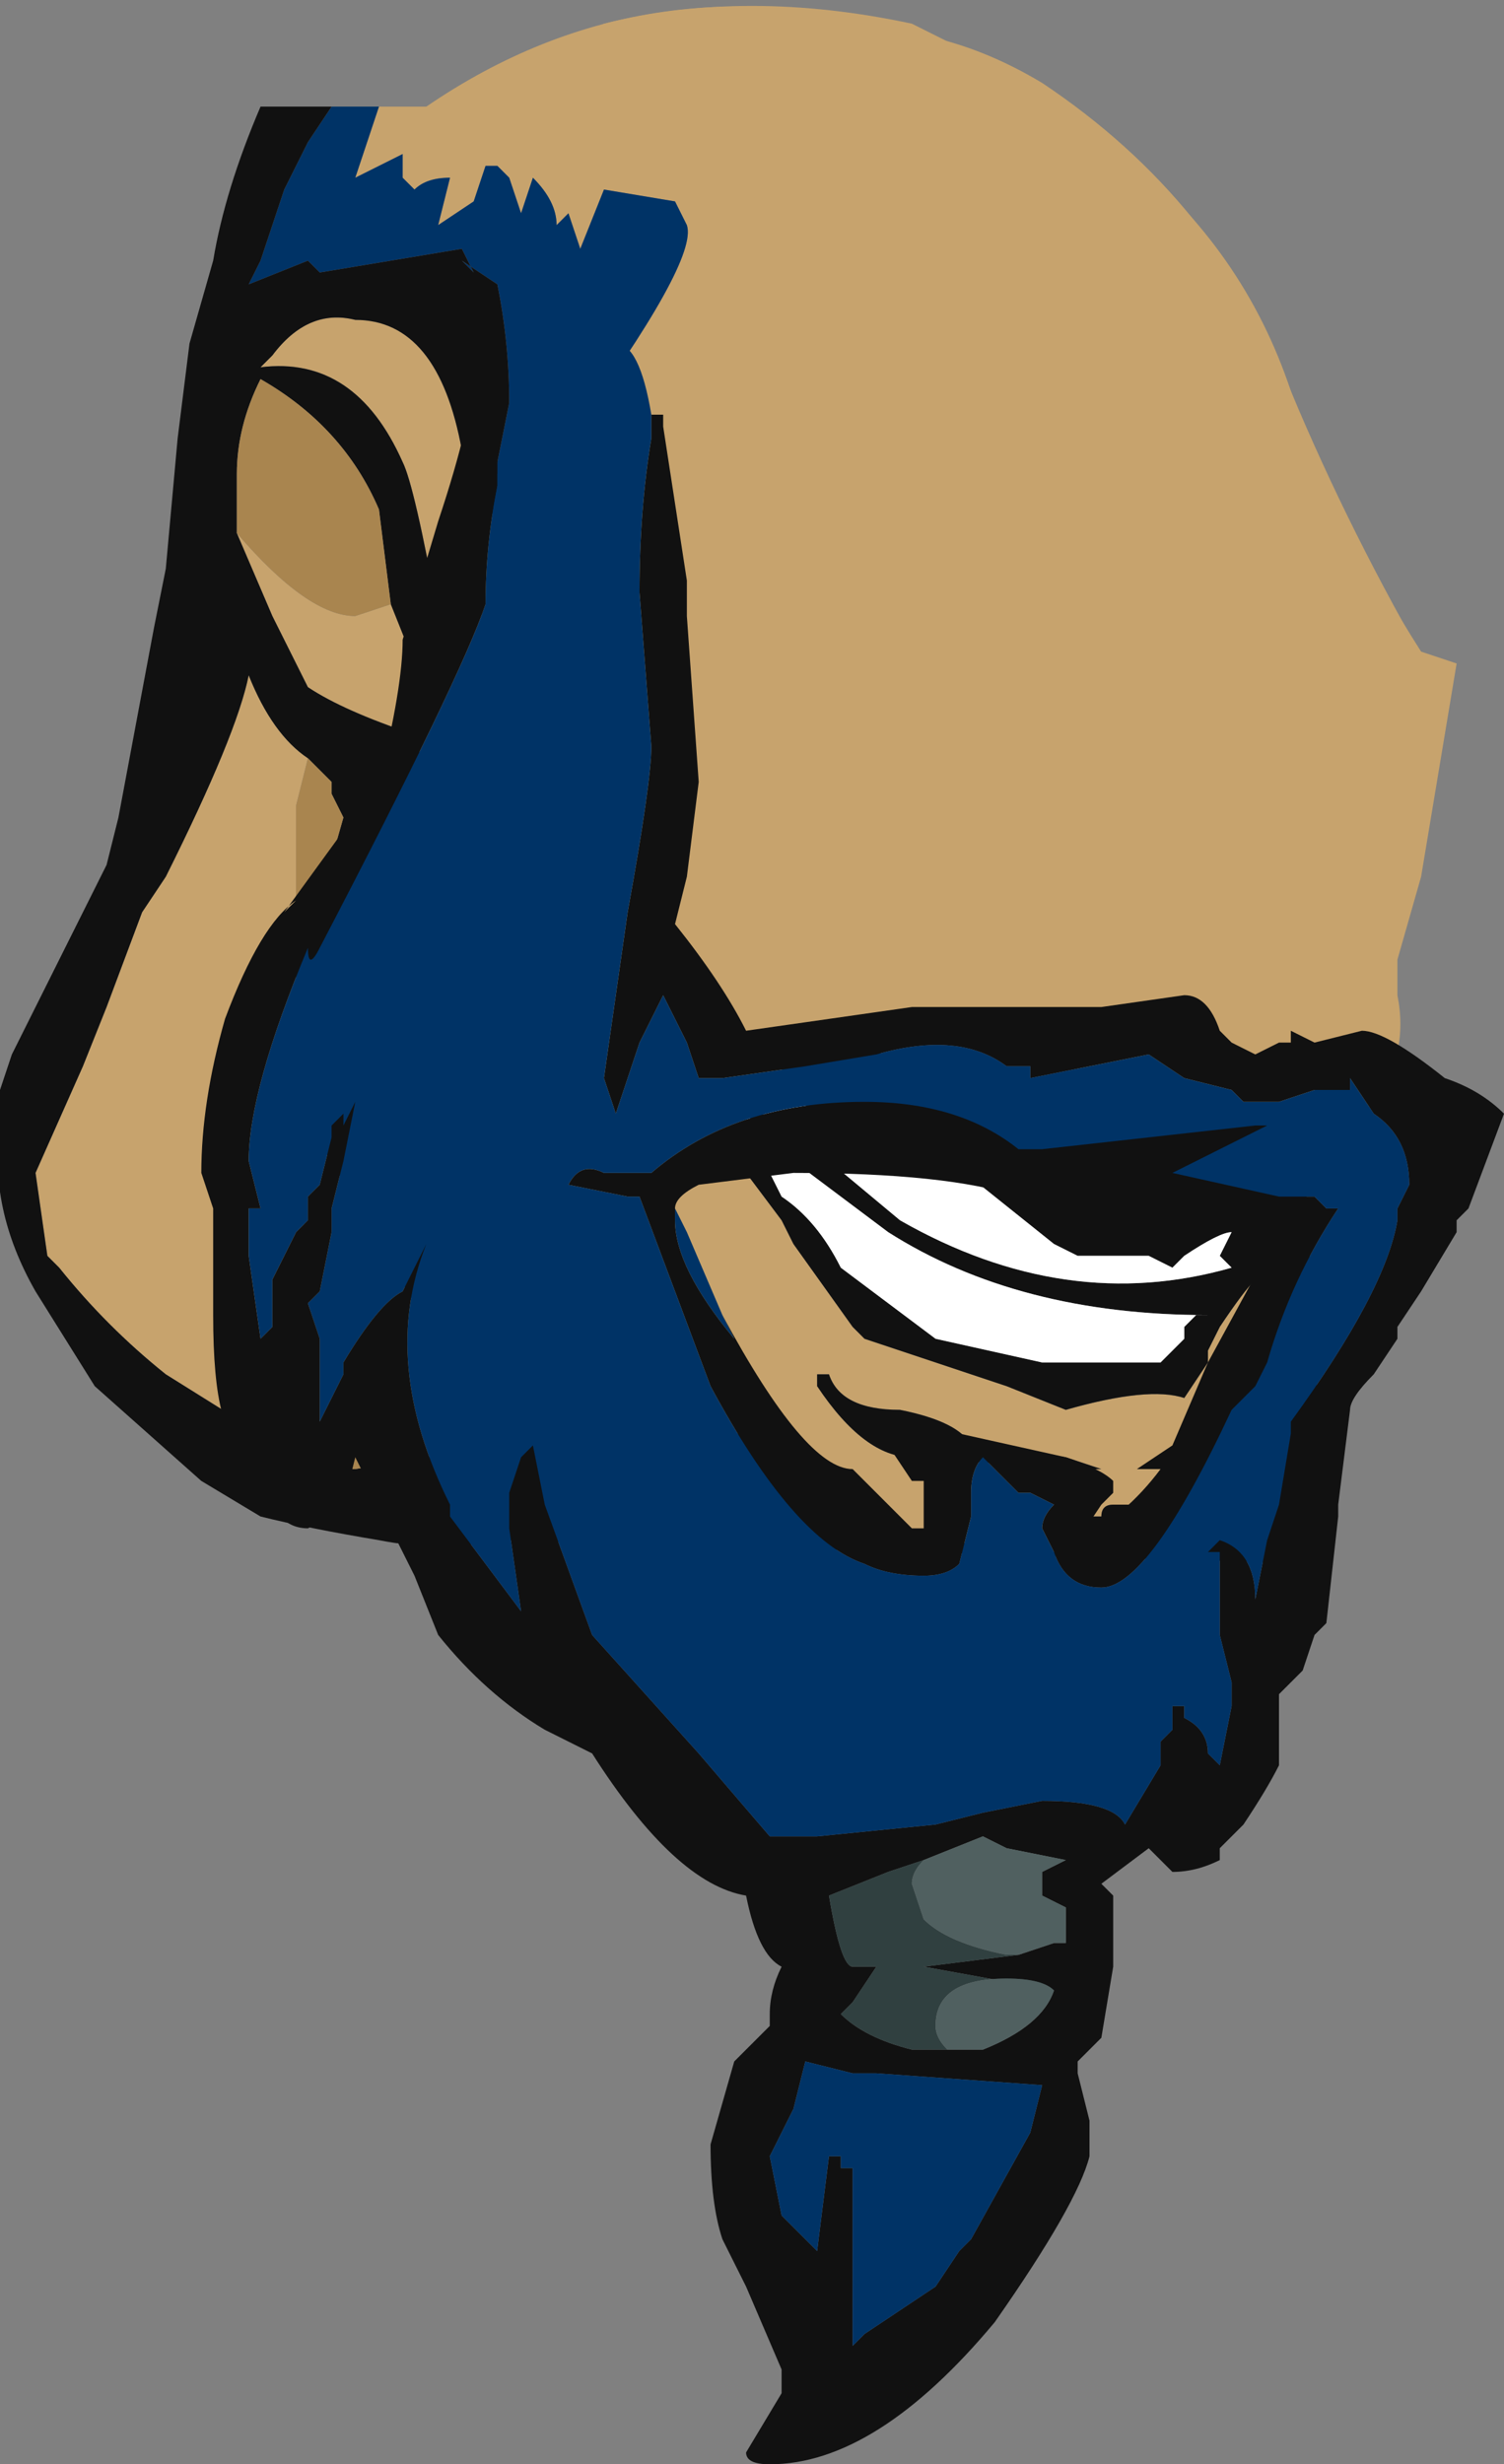 <?xml version="1.0" encoding="UTF-8" standalone="no"?>
<svg xmlns:ffdec="https://www.free-decompiler.com/flash" xmlns:xlink="http://www.w3.org/1999/xlink" ffdec:objectType="frame" height="72.8px" width="44.45px" xmlns="http://www.w3.org/2000/svg">
  <rect width="100%" height="100%" fill="#808080" stroke="none"/>
  <g transform="matrix(1.0, 0.0, 0.0, 1.0, 25.55, 11.9)">
    <use ffdec:characterId="53" height="10.4" transform="matrix(7.0, 0.0, 0.0, 7.0, -25.55, -11.9)" width="6.35" xlink:href="#shape0"/>
  </g>
  <defs>
    <g id="shape0" transform="matrix(1.0, 0.0, 0.0, 1.0, 3.65, 1.7)">
      <path d="M-2.05 -1.25 L-1.85 -1.25 -1.45 -1.4 -1.1 -1.6 Q-0.5 -1.75 0.2 -1.6 L0.5 -1.45 1.1 -1.05 Q1.6 -0.65 1.8 -0.05 2.0 0.5 2.35 1.05 L2.5 1.1 2.35 2.0 2.25 2.35 2.25 2.5 Q2.3 2.75 2.15 2.95 L2.1 3.0 2.05 3.05 -0.15 2.6 -0.15 2.65 -0.45 2.9 -0.5 2.95 -0.5 3.0 -0.5 3.1 -0.5 3.25 -0.35 3.45 -0.3 3.55 -0.05 3.9 0.0 3.95 0.6 4.15 0.85 4.25 Q1.2 4.15 1.35 4.2 L1.45 4.05 1.45 4.0 1.5 3.9 Q1.6 3.75 1.65 3.7 L1.2 4.65 1.05 4.65 Q1.0 4.65 1.0 4.7 L0.95 4.7 0.75 4.9 0.0 4.7 -1.15 3.95 -1.9 1.4 Q-2.2 1.3 -2.35 1.2 L-2.5 0.9 -2.65 0.55 Q-2.35 0.9 -2.15 0.9 L-2.0 0.85 -1.9 1.1 -1.8 0.9 Q-1.9 0.35 -1.95 0.25 -2.15 -0.2 -2.55 -0.15 L-2.5 -0.2 Q-2.35 -0.4 -2.15 -0.35 -1.8 -0.35 -1.7 0.2 L-1.75 0.45 -1.4 1.6 -1.25 0.15 Q-0.7 -0.6 -0.75 -0.75 L-0.8 -0.85 -1.1 -0.9 -1.2 -0.65 -1.25 -0.8 -1.3 -0.75 Q-1.3 -0.85 -1.4 -0.95 L-1.45 -0.8 -1.5 -0.95 -1.55 -1.0 -1.6 -1.0 -1.65 -0.85 -1.8 -0.75 -1.75 -0.95 Q-1.85 -0.95 -1.9 -0.9 L-1.95 -0.95 -1.95 -1.05 -2.15 -0.95 -2.05 -1.25 M1.85 3.05 L-0.2 2.7 1.85 3.05 M0.5 4.4 L0.45 4.4 Q0.4 4.3 0.15 4.25 -0.1 4.25 -0.15 4.1 L-0.2 4.1 -0.2 4.15 Q0.0 4.45 0.2 4.45 L0.9 4.5 1.0 4.5 0.85 4.45 0.5 4.4 M-2.65 0.5 L-2.65 0.55 -2.65 0.5 M-2.35 1.5 L-2.4 1.7 -2.4 2.4 -2.4 2.95 -2.3 4.45 -2.55 4.35 -2.95 4.1 Q-3.2 3.9 -3.4 3.65 L-3.45 3.6 -3.5 3.25 -3.3 2.8 -3.2 2.55 -3.05 2.15 -2.95 2.0 Q-2.65 1.4 -2.6 1.15 -2.5 1.4 -2.35 1.5" fill="#c7a36d" fill-rule="evenodd" stroke="none"/>
      <path d="M-2.05 -1.25 L-2.15 -0.95 -1.95 -1.05 -1.95 -0.95 -1.9 -0.9 Q-1.85 -0.95 -1.75 -0.95 L-1.8 -0.75 -1.65 -0.85 -1.6 -1.0 -1.55 -1.0 -1.5 -0.95 -1.45 -0.8 -1.4 -0.95 Q-1.3 -0.85 -1.3 -0.75 L-1.25 -0.8 -1.2 -0.65 -1.1 -0.9 -0.8 -0.85 -0.75 -0.75 Q-0.7 -0.6 -1.25 0.15 L-1.6 0.5 Q-1.55 0.25 -1.5 0.0 -1.5 -0.25 -1.55 -0.5 L-1.7 -0.6 -1.65 -0.55 -1.7 -0.65 -2.3 -0.55 -2.35 -0.6 -2.6 -0.5 -2.55 -0.6 -2.45 -0.9 -2.35 -1.1 -2.25 -1.25 -2.05 -1.25" fill="#003366" fill-rule="evenodd" stroke="none"/>
      <path d="M-1.7 0.2 Q-1.8 -0.35 -2.15 -0.35 -2.35 -0.4 -2.5 -0.2 L-2.55 -0.15 Q-2.15 -0.2 -1.95 0.25 -1.9 0.35 -1.8 0.9 L-1.9 1.1 -2.0 0.85 -2.05 0.45 Q-2.2 0.1 -2.55 -0.1 -2.65 0.1 -2.65 0.3 L-2.65 0.5 -2.65 0.55 -2.5 0.9 -2.35 1.2 Q-2.2 1.3 -1.9 1.4 L-1.15 3.95 0.0 4.7 0.75 4.9 0.95 4.7 1.0 4.7 Q1.0 4.65 1.05 4.65 L1.2 4.65 1.65 3.7 Q1.6 3.75 1.5 3.9 L1.45 4.0 1.45 4.05 1.35 4.2 Q1.2 4.15 0.85 4.25 L0.6 4.15 0.0 3.95 -0.05 3.9 -0.3 3.55 -0.35 3.45 -0.5 3.25 -0.5 3.1 -0.45 3.25 -0.4 3.25 -0.35 3.35 Q-0.2 3.45 -0.1 3.65 L0.3 3.95 0.75 4.05 1.25 4.05 1.35 3.95 1.35 3.9 1.4 3.85 1.45 3.85 Q0.65 3.85 0.1 3.5 L-0.3 3.2 -0.5 3.0 -0.5 2.95 -0.15 3.2 0.15 3.45 Q0.85 3.85 1.55 3.65 L1.5 3.6 1.55 3.5 Q1.5 3.5 1.35 3.6 L1.3 3.65 1.2 3.6 0.9 3.6 0.8 3.55 0.3 3.15 -0.45 2.9 -0.15 2.65 -0.2 2.7 1.85 3.05 1.95 4.9 -1.55 4.8 Q-1.8 4.85 -2.05 4.8 -2.35 4.75 -2.55 4.7 L-2.8 4.55 -3.25 4.15 -3.5 3.75 Q-3.7 3.4 -3.65 3.05 L-3.65 2.9 -3.6 2.75 -3.2 1.95 -3.15 1.75 -3.0 0.95 -2.95 0.7 -2.9 0.15 -2.85 -0.25 -2.75 -0.6 Q-2.7 -0.9 -2.55 -1.25 L-2.25 -1.25 -2.35 -1.1 -2.45 -0.9 -2.55 -0.6 -2.6 -0.5 -2.35 -0.6 -2.3 -0.55 -1.7 -0.65 -1.65 -0.55 -1.7 -0.6 -1.55 -0.5 Q-1.5 -0.25 -1.5 0.0 -1.55 0.25 -1.6 0.5 L-1.7 0.55 Q-1.7 0.35 -1.7 0.2 M2.05 3.05 L2.1 3.0 2.05 3.05 M0.5 4.4 L0.85 4.45 1.0 4.5 0.9 4.5 0.2 4.45 Q0.0 4.45 -0.2 4.15 L-0.2 4.1 -0.15 4.1 Q-0.1 4.25 0.15 4.25 0.4 4.3 0.45 4.4 L0.5 4.4 M-2.4 2.4 L-2.3 2.1 -2.2 1.75 -2.25 1.65 -2.25 1.6 -2.35 1.5 Q-2.5 1.4 -2.6 1.15 -2.65 1.4 -2.95 2.0 L-3.05 2.15 -3.2 2.55 -3.3 2.8 -3.5 3.25 -3.45 3.6 -3.4 3.65 Q-3.2 3.9 -2.95 4.1 L-2.55 4.35 -2.3 4.45 -2.3 4.5 -2.15 4.5 -1.55 4.4 -2.4 2.95 -2.4 2.4" fill="#111111" fill-rule="evenodd" stroke="none"/>
      <path d="M-0.5 3.1 L-0.5 3.0 -0.3 3.2 0.1 3.5 Q0.65 3.85 1.45 3.85 L1.4 3.85 1.35 3.9 1.35 3.95 1.25 4.05 0.75 4.05 0.3 3.95 -0.1 3.65 Q-0.2 3.45 -0.35 3.35 L-0.4 3.25 -0.45 3.25 -0.5 3.1 M-0.5 2.95 L-0.45 2.9 0.3 3.15 0.8 3.55 0.9 3.6 1.2 3.6 1.3 3.65 1.35 3.6 Q1.5 3.5 1.55 3.5 L1.5 3.6 1.55 3.65 Q0.85 3.85 0.15 3.45 L-0.15 3.2 -0.5 2.95" fill="#ffffff" fill-rule="evenodd" stroke="none"/>
      <path d="M-1.25 0.15 L-1.4 1.6 -1.75 0.45 -1.7 0.2 Q-1.7 0.35 -1.7 0.55 L-1.6 0.5 -1.25 0.15 M-2.0 0.85 L-2.15 0.9 Q-2.35 0.9 -2.65 0.55 L-2.65 0.5 -2.65 0.3 Q-2.65 0.1 -2.55 -0.1 -2.2 0.1 -2.05 0.45 L-2.0 0.85 M-2.35 1.5 L-2.25 1.6 -2.25 1.65 -2.2 1.75 -2.3 2.1 -2.4 2.4 -2.4 1.7 -2.35 1.5 M-2.4 2.95 L-1.55 4.4 -2.15 4.5 -2.3 4.5 -2.3 4.45 -2.4 2.95" fill="#a9854f" fill-rule="evenodd" stroke="none"/>
      <path d="M-0.9 0.05 L-0.85 0.05 -0.85 0.1 -0.75 0.75 -0.75 0.9 -0.7 1.6 -0.75 2.0 -0.8 2.2 Q-0.6 2.45 -0.5 2.65 L0.2 2.55 1.0 2.55 1.35 2.5 Q1.45 2.5 1.5 2.65 L1.55 2.7 1.65 2.75 1.75 2.7 1.8 2.7 1.8 2.65 1.9 2.7 2.1 2.65 Q2.2 2.65 2.45 2.85 2.6 2.9 2.7 3.0 L2.55 3.4 2.5 3.45 2.5 3.5 2.35 3.75 2.25 3.9 2.25 3.95 2.15 4.1 Q2.05 4.2 2.05 4.25 L2.0 4.65 2.0 4.7 1.95 5.15 1.9 5.2 1.85 5.35 1.75 5.45 1.75 5.75 Q1.7 5.85 1.6 6.0 L1.5 6.1 1.5 6.15 Q1.4 6.2 1.3 6.2 L1.2 6.1 1.0 6.25 1.05 6.3 1.05 6.6 1.0 6.9 0.9 7.0 0.9 7.05 0.95 7.25 0.95 7.4 Q0.9 7.6 0.55 8.1 0.05 8.7 -0.4 8.7 -0.5 8.7 -0.5 8.65 L-0.35 8.4 -0.35 8.3 -0.5 7.95 -0.6 7.75 Q-0.65 7.6 -0.65 7.35 L-0.55 7.0 -0.4 6.85 -0.4 6.8 Q-0.4 6.7 -0.35 6.6 -0.45 6.55 -0.5 6.3 -0.8 6.25 -1.15 5.7 L-1.35 5.6 Q-1.6 5.45 -1.8 5.2 L-1.9 4.95 -2.15 4.45 -2.2 4.65 -2.25 4.7 -2.35 4.75 Q-2.45 4.75 -2.5 4.65 L-2.55 4.4 -2.6 4.4 Q-2.75 4.4 -2.75 3.85 L-2.75 3.4 -2.8 3.25 Q-2.8 2.95 -2.7 2.6 -2.55 2.2 -2.4 2.1 L-2.45 2.15 -2.05 1.6 Q-1.95 1.2 -1.95 1.0 L-1.8 0.5 Q-1.65 0.05 -1.65 -0.15 -1.55 -0.05 -1.55 0.15 L-1.55 0.35 Q-1.6 0.6 -1.6 0.85 -1.7 1.15 -2.3 2.3 -2.35 2.4 -2.35 2.3 -2.6 2.9 -2.6 3.2 L-2.55 3.4 -2.6 3.4 -2.6 3.6 -2.55 3.95 -2.5 3.9 -2.5 3.7 -2.4 3.5 -2.35 3.45 -2.35 3.35 -2.3 3.3 -2.25 3.1 -2.25 3.05 -2.2 3.0 -2.2 3.05 -2.15 2.95 -2.2 3.2 -2.25 3.4 -2.25 3.5 -2.3 3.75 -2.35 3.8 -2.3 3.95 -2.3 4.3 -2.2 4.1 -2.2 4.05 Q-2.05 3.8 -1.95 3.75 L-1.85 3.55 Q-2.05 4.05 -1.75 4.65 L-1.75 4.7 -1.45 5.1 -1.5 4.75 -1.5 4.6 -1.45 4.45 -1.4 4.4 -1.35 4.65 -1.15 5.2 -0.7 5.7 -0.4 6.05 -0.2 6.05 0.3 6.0 0.5 5.95 0.75 5.9 Q1.05 5.9 1.1 6.0 L1.25 5.75 1.25 5.65 1.3 5.6 1.3 5.5 1.35 5.5 1.35 5.55 Q1.45 5.6 1.45 5.7 L1.5 5.75 1.55 5.5 1.55 5.4 1.5 5.2 1.5 4.85 1.45 4.85 1.5 4.8 Q1.65 4.85 1.65 5.05 L1.7 4.8 1.75 4.65 1.8 4.35 1.8 4.3 Q2.2 3.75 2.25 3.45 L2.25 3.4 2.3 3.3 Q2.3 3.1 2.15 3.0 L2.05 2.85 2.05 2.9 1.9 2.9 1.75 2.95 1.6 2.95 1.55 2.9 1.35 2.85 1.2 2.75 0.7 2.85 0.7 2.8 0.6 2.8 Q0.4 2.65 0.05 2.75 L-0.25 2.8 -0.6 2.85 -0.7 2.85 -0.75 2.7 -0.85 2.5 -0.95 2.7 -1.05 3.0 -1.1 2.85 -1.0 2.15 Q-0.9 1.6 -0.9 1.45 L-0.95 0.8 Q-0.95 0.45 -0.9 0.15 L-0.9 0.05 M0.65 3.15 L0.75 3.15 1.65 3.05 1.7 3.05 1.3 3.25 1.75 3.35 1.9 3.35 1.95 3.4 2.0 3.4 Q1.8 3.7 1.7 4.05 L1.65 4.15 1.55 4.25 Q1.2 5.0 1.0 5.0 0.85 5.0 0.8 4.85 L0.75 4.75 Q0.75 4.7 0.8 4.65 L0.7 4.6 0.65 4.6 0.5 4.45 Q0.45 4.5 0.45 4.6 L0.45 4.7 0.4 4.9 Q0.35 4.95 0.25 4.95 0.1 4.95 0.0 4.9 -0.3 4.8 -0.65 4.15 L-0.95 3.35 -1.0 3.35 -1.25 3.3 Q-1.2 3.2 -1.1 3.25 L-0.9 3.25 Q-0.55 2.95 0.0 2.95 0.4 2.95 0.65 3.15 M-0.6 3.85 Q-0.25 4.5 -0.05 4.5 L0.2 4.75 0.25 4.75 0.25 4.55 0.2 4.55 0.1 4.4 0.4 4.35 0.85 4.45 Q1.0 4.5 1.05 4.55 L1.05 4.6 1.0 4.65 0.9 4.8 Q1.1 4.7 1.25 4.5 L1.15 4.5 1.3 4.4 1.45 4.05 1.75 3.5 1.6 3.5 1.35 3.45 1.0 3.4 0.85 3.4 0.9 3.5 0.65 3.35 Q0.35 3.25 -0.3 3.25 L-0.7 3.3 Q-0.8 3.35 -0.8 3.4 L-0.8 3.45 Q-0.8 3.65 -0.55 3.95 L-0.6 3.85 M0.75 6.5 L0.85 6.5 0.85 6.35 0.75 6.3 0.75 6.2 0.85 6.15 0.6 6.1 0.5 6.05 0.25 6.15 0.1 6.2 -0.15 6.3 Q-0.1 6.6 -0.05 6.6 L0.05 6.6 -0.05 6.75 -0.1 6.8 Q0.0 6.9 0.2 6.95 L0.35 6.95 0.5 6.95 Q0.75 6.85 0.8 6.7 L0.25 6.6 0.65 6.55 0.8 6.5 0.75 6.5 M0.75 7.1 L0.05 7.05 -0.05 7.05 -0.25 7.0 -0.3 7.2 -0.4 7.4 -0.35 7.65 -0.2 7.8 -0.15 7.4 -0.1 7.4 -0.1 7.45 -0.05 7.45 -0.05 8.2 0.0 8.15 0.3 7.95 0.4 7.8 0.45 7.75 0.7 7.3 0.75 7.1 M-2.15 4.45 L-2.15 4.45" fill="#111111" fill-rule="evenodd" stroke="none"/>
      <path d="M-1.55 0.35 L-1.55 0.3 Q-1.4 -0.25 -1.05 -0.25 -0.95 -0.25 -0.9 0.05 L-0.9 0.15 Q-0.95 0.45 -0.95 0.8 L-0.9 1.45 Q-0.9 1.6 -1.0 2.15 L-1.1 2.85 -1.05 3.0 -0.95 2.7 -0.85 2.5 -0.75 2.7 -0.7 2.85 -0.6 2.85 -0.25 2.8 0.05 2.75 Q0.4 2.65 0.6 2.8 L0.7 2.8 0.7 2.85 1.2 2.75 1.35 2.85 1.55 2.9 1.6 2.95 1.75 2.95 1.9 2.9 2.05 2.9 2.05 2.85 2.15 3.0 Q2.3 3.1 2.3 3.3 L2.25 3.4 2.25 3.45 Q2.2 3.75 1.8 4.3 L1.8 4.35 1.75 4.65 1.7 4.8 1.65 5.05 Q1.65 4.85 1.5 4.8 L1.45 4.85 1.5 4.85 1.5 5.2 1.55 5.4 1.55 5.5 1.5 5.75 1.45 5.7 Q1.45 5.6 1.35 5.55 L1.35 5.5 1.3 5.5 1.3 5.6 1.25 5.65 1.25 5.75 1.1 6.0 Q1.05 5.9 0.75 5.9 L0.5 5.95 0.3 6.0 -0.2 6.05 -0.4 6.05 -0.7 5.7 -1.15 5.2 -1.35 4.65 -1.4 4.4 -1.45 4.45 -1.5 4.6 -1.5 4.75 -1.45 5.1 -1.75 4.7 -1.75 4.65 Q-2.05 4.05 -1.85 3.55 L-1.95 3.75 Q-2.05 3.8 -2.2 4.05 L-2.2 4.1 -2.3 4.3 -2.3 3.95 -2.35 3.8 -2.3 3.75 -2.25 3.5 -2.25 3.4 -2.2 3.2 -2.15 2.95 -2.2 3.05 -2.2 3.0 -2.25 3.05 -2.25 3.1 -2.3 3.3 -2.35 3.35 -2.35 3.45 -2.4 3.5 -2.5 3.7 -2.5 3.9 -2.55 3.95 -2.6 3.6 -2.6 3.4 -2.55 3.4 -2.6 3.2 Q-2.6 2.9 -2.35 2.3 -2.35 2.4 -2.3 2.3 -1.7 1.15 -1.6 0.85 -1.6 0.6 -1.55 0.35 M0.65 3.15 Q0.4 2.95 0.0 2.95 -0.55 2.95 -0.9 3.25 L-1.1 3.25 Q-1.2 3.2 -1.25 3.3 L-1.0 3.35 -0.95 3.35 -0.65 4.15 Q-0.3 4.8 0.0 4.9 0.1 4.95 0.25 4.95 0.35 4.95 0.4 4.9 L0.45 4.7 0.45 4.6 Q0.45 4.5 0.5 4.45 L0.65 4.6 0.7 4.6 0.8 4.65 Q0.75 4.7 0.75 4.75 L0.8 4.85 Q0.85 5.0 1.0 5.0 1.2 5.0 1.55 4.25 L1.65 4.15 1.7 4.05 Q1.8 3.7 2.0 3.4 L1.95 3.4 1.9 3.35 1.75 3.35 1.3 3.25 1.7 3.05 1.65 3.05 0.75 3.15 0.65 3.15 M-0.8 3.4 L-0.75 3.5 -0.6 3.85 -0.55 3.95 Q-0.8 3.65 -0.8 3.45 L-0.8 3.4 M0.75 7.1 L0.7 7.3 0.45 7.75 0.4 7.8 0.3 7.95 0.0 8.15 -0.05 8.2 -0.05 7.45 -0.1 7.45 -0.1 7.4 -0.15 7.4 -0.2 7.8 -0.35 7.65 -0.4 7.4 -0.3 7.2 -0.25 7.0 -0.05 7.05 0.05 7.05 0.75 7.1 M-2.15 4.45 L-2.15 4.45" fill="#003366" fill-rule="evenodd" stroke="none"/>
      <path d="M1.8 -0.05 Q2.05 0.55 2.4 1.15 L2.35 1.2 Q1.45 1.2 0.6 0.85 -0.1 0.55 -0.2 -0.2 -0.3 -0.95 -0.75 -1.0 -1.2 -1.05 -1.85 -1.25 -0.9 -1.9 0.25 -1.55 0.5 -1.5 0.75 -1.35 1.5 -0.85 1.8 -0.05" fill="#c7a36d" fill-rule="evenodd" stroke="none"/>
      <path d="M0.25 6.15 Q0.2 6.2 0.2 6.25 L0.25 6.4 Q0.35 6.5 0.6 6.55 L0.65 6.55 0.25 6.6 0.8 6.7 Q0.75 6.65 0.6 6.65 0.3 6.65 0.3 6.85 0.3 6.9 0.35 6.95 L0.2 6.95 Q0.0 6.9 -0.1 6.8 L-0.05 6.75 0.05 6.6 -0.05 6.6 Q-0.1 6.6 -0.15 6.3 L0.1 6.2 0.25 6.15 M0.8 6.5 L0.75 6.5 0.8 6.5" fill="#304040" fill-rule="evenodd" stroke="none"/>
      <path d="M0.25 6.15 L0.5 6.05 0.6 6.1 0.85 6.15 0.75 6.2 0.75 6.3 0.85 6.35 0.85 6.5 0.75 6.5 0.8 6.5 0.65 6.55 0.6 6.55 Q0.35 6.5 0.25 6.4 L0.2 6.25 Q0.2 6.2 0.25 6.15 M0.35 6.95 Q0.3 6.9 0.3 6.85 0.3 6.65 0.6 6.65 0.75 6.65 0.8 6.7 0.75 6.85 0.5 6.95 L0.35 6.95" fill="#506060" fill-rule="evenodd" stroke="none"/>
    </g>
  </defs>
</svg>
